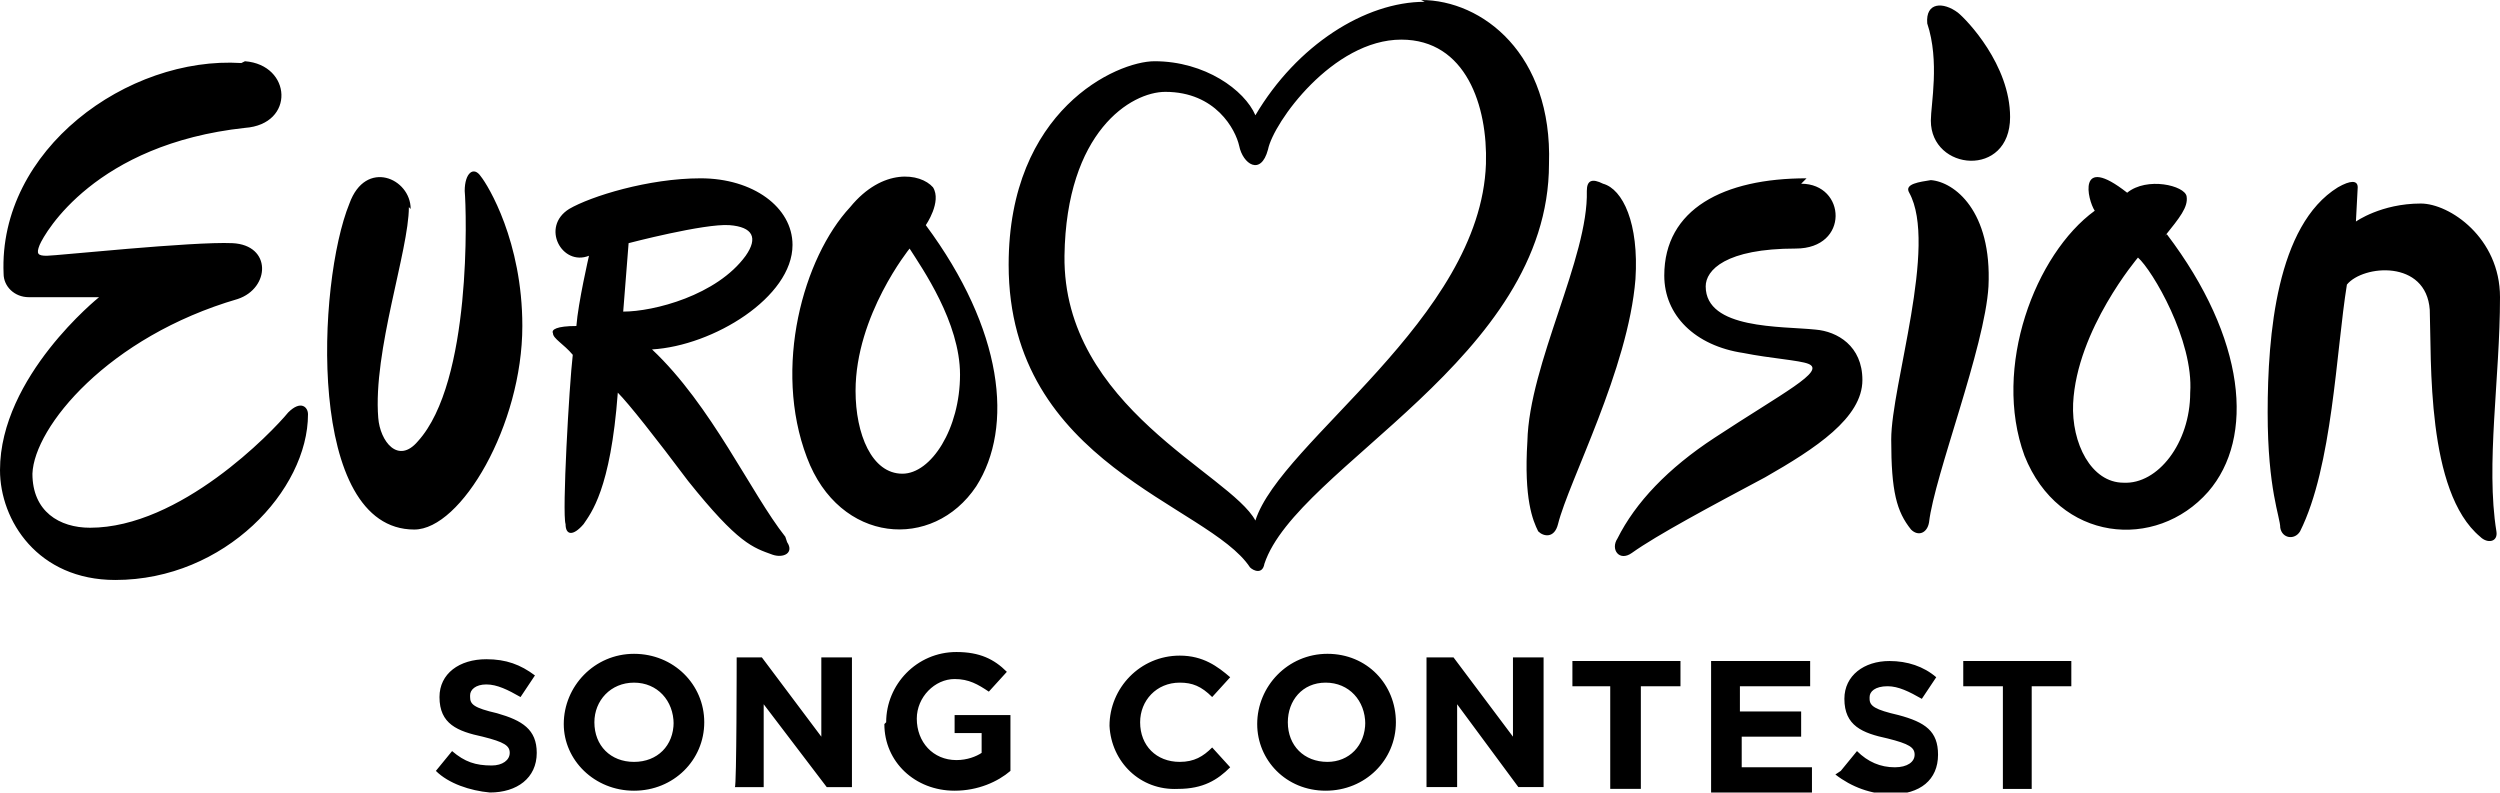 <?xml version="1.0" ?>
<svg xmlns="http://www.w3.org/2000/svg" viewBox="0 0 138.8 44">
	<path d="M117.9 26.8c-1.8 0-2.9-2.2-2.8-4.4.2-4.1 3.6-8.1 3.6-8.1.8.7 3.1 4.6 2.9 7.5 0 2.8-1.8 5.1-3.7 5zm2.3-13.7c.8-1 1.3-1.6 1.2-2.2-.1-.6-2.2-1.1-3.3-.2-2.8-2.2-2.2.4-1.8 1-3.3 2.4-5.7 8.7-3.9 13.6 1.9 4.8 7.3 5.3 10.2 2 2.6-3 2.1-8.5-2.3-14.3M24.2 42.8l.9-1.1m-.9 1.1l.9-1.1m-.9 1.1l.9-1.1m-.9 1.1l.9-1.1c.7.6 1.3.8 2.2.8.6 0 1-.3 1-.7 0-.4-.3-.6-1.5-.9-1.4-.3-2.4-.7-2.4-2.2 0-1.3 1.1-2.1 2.6-2.1 1.1 0 1.9.3 2.7.9l-.8 1.2c-.7-.4-1.3-.7-1.9-.7s-.9.3-.9.6v.1c0 .4.2.6 1.5.9 1.4.4 2.2.9 2.2 2.2 0 1.4-1.1 2.2-2.6 2.2-1.1-.1-2.3-.5-3-1.2m13.2-2.6c0-1.3-.9-2.3-2.2-2.3s-2.2 1-2.2 2.2c0 1.3.9 2.2 2.2 2.2s2.2-.9 2.2-2.2v.1zm-6.1 0c0-2.1 1.7-3.9 3.9-3.9s3.9 1.7 3.9 3.8c0 2.1-1.7 3.8-3.9 3.8s-3.9-1.7-3.9-3.7m9.6-3.7h1.4l3.3 4.4v-4.4h1.7v7.2h-1.4l-3.5-4.6v4.6h-1.6c.1 0 .1-7.2.1-7.2zm8.3 3.6c0-2.1 1.7-3.9 3.9-3.9 1.3 0 2.1.4 2.8 1.1l-1 1.1c-.6-.4-1.1-.7-1.9-.7-1.1 0-2.1 1-2.1 2.2 0 1.3.9 2.3 2.2 2.3.6 0 1.1-.2 1.4-.4v-1.1H53v-1h3.1v3.1c-.7.6-1.8 1.1-3.1 1.1-2.2 0-3.9-1.6-3.9-3.7m12.5.1c0-2.1 1.7-3.9 3.9-3.9 1.3 0 2.1.6 2.8 1.2l-1 1.1c-.6-.6-1.1-.8-1.8-.8-1.3 0-2.2 1-2.2 2.2 0 1.3.9 2.2 2.2 2.2.8 0 1.3-.3 1.8-.8l1 1.1c-.7.7-1.5 1.2-2.9 1.2-2.1.1-3.7-1.5-3.8-3.5m14.2-.1c0-1.3-.9-2.3-2.2-2.3s-2.1 1-2.1 2.2c0 1.3.9 2.2 2.2 2.2 1.2 0 2.1-.9 2.1-2.2v.1zm-6 0c0-2.1 1.7-3.9 3.9-3.9s3.8 1.7 3.8 3.8c0 2.1-1.7 3.8-3.9 3.8s-3.8-1.7-3.8-3.7m9.4-3.7h1.5l3.3 4.4v-4.4h1.7v7.2h-1.4l-3.4-4.6v4.6h-1.7v-7.2zm10.2 1.6h-2.1v-1.4h6v1.4h-2.2v5.7h-1.7v-5.7zm5.7-1.4h5.4v1.4h-3.9v1.4h3.4v1.4h-3.3v1.7h3.9V44H95v-7.3h.1zm7.1 6.1l.9-1.1c.6.6 1.3.9 2.1.9.7 0 1.1-.3 1.1-.7 0-.4-.3-.6-1.5-.9-1.4-.3-2.4-.7-2.4-2.2 0-1.3 1.1-2.1 2.5-2.1 1 0 1.9.3 2.6.9l-.8 1.2c-.7-.4-1.3-.7-1.9-.7-.7 0-1 .3-1 .6v.1c0 .4.3.6 1.6.9 1.5.4 2.2.9 2.2 2.2 0 1.4-1 2.2-2.6 2.2-1.1 0-2.2-.4-3.1-1.1m9.3-4.9H109v-1.4h6v1.4h-2.2v5.7h-1.6v-5.7zM13.4 3.5C7.1 3.1-.1 8.3.2 15.2c0 .7.6 1.3 1.4 1.3h3.9S0 20.9 0 26.1c0 2.8 2.1 6.1 6.4 6.1 6.1 0 10.7-5 10.7-9.2 0-.4-.4-.8-1.1-.1-.9 1.1-6 6.4-11 6.4-1.7 0-3.2-.9-3.2-3 .1-2.6 4.2-7.6 11.4-9.7 1.8-.6 1.9-3-.3-3.1-2.2-.1-9.8.7-10.3.7s-.6-.1-.4-.6c.3-.7 3.1-5.6 11.4-6.5 2.8-.2 2.6-3.5 0-3.7m9.2 8.2c0-1.7-2.5-2.8-3.4-.3-1.8 4.4-2.4 18.1 3.6 18.1 2.6 0 6-5.8 6-11.3 0-4.7-1.9-7.8-2.3-8.3-.4-.6-.9-.2-.9.8.1 1.1.4 10.6-2.6 13.9-1.1 1.3-2.1 0-2.2-1.3-.3-3.7 1.7-9.3 1.7-11.7m27.4 14.8c-1.7 0-2.6-2.2-2.6-4.6 0-4.2 3-7.9 3-7.9.7 1.1 2.8 4.1 2.8 7 0 3-1.6 5.5-3.2 5.5zm1.3-13.8s.9-1.3.4-2.1c-.7-.8-2.8-1.1-4.6 1.1-2.6 2.8-4.3 8.9-2.4 13.9 1.8 4.8 7 5.2 9.4 1.6 2.1-3.3 1.5-8.7-2.8-14.5m-16.8 4.8l.3-3.8s4.2-1.1 5.6-1c1.3.1 1.6.7.9 1.7-1.6 2.2-5.1 3.1-6.8 3.1zm9 12.5c-1.9-2.4-4.1-7.3-7.4-10.4 3.4-.2 7.8-2.9 7.8-5.8 0-2.1-2.2-3.7-5.1-3.7-2.9 0-6.1 1-7.3 1.7-1.6 1-.4 3.2 1.1 2.6 0 0-.6 2.6-.7 3.9-1.1 0-1.4.2-1.3.4 0 .3.6.6 1.1 1.2-.2 1.7-.6 8.8-.4 9.4 0 .6.4.7 1 0 .4-.6 1.5-1.9 1.9-7.3.6.6 2.1 2.5 3.9 4.9 2.8 3.5 3.6 3.7 4.7 4.1.6.2 1.2-.1.8-.7m44.4-19.5c.1 3.7-3.2 9.6-3.3 13.9-.2 3.2.3 4.4.6 5 .3.3.9.4 1.1-.4.6-2.4 3.9-8.6 4.3-13.6.2-3.1-.7-5-1.8-5.3-.6-.3-.9-.2-.9.4m12.2-.7c-4.6 0-7.9 1.7-7.9 5.4 0 2.2 1.7 3.9 4.4 4.3 1.5.3 3.1.4 3.6.6 1 .4-1.4 1.6-5.2 4.1-2.6 1.7-4.4 3.6-5.4 5.6-.4.6.1 1.3.8.8 1.4-1 4.4-2.6 7.4-4.2 2.8-1.6 5.4-3.3 5.4-5.4 0-1.9-1.4-2.7-2.6-2.8-1.9-.2-6.1 0-6.1-2.4 0-.9 1.1-2.1 5-2.1 3 0 2.8-3.6.3-3.6m6 .5c1.6 2.9-1 10.7-1 13.7 0 2.9.3 4 1.1 5 .4.4.9.2 1-.4.3-2.6 3.1-9.7 3.3-13.1.2-4.2-1.9-5.8-3.2-5.9-.6.1-1.5.2-1.2.7m1.2-4c0 2.8 4.4 3.2 4.4-.2 0-2.9-2.4-5.4-2.9-5.8-.8-.6-1.8-.6-1.7.6.7 2.1.2 4.5.2 5.4m31.4 22.8c-.6-3.7.2-8.5.2-13 0-3.3-2.8-5.2-4.4-5.2-2.2 0-3.6 1-3.6 1l.1-1.9c0-.4-.4-.4-1.1 0-3.4 2.1-3.9 8.2-3.9 12.5 0 4.3.7 5.8.7 6.4.1.6.8.7 1.1.2 1.8-3.6 2-10 2.6-13.7.9-1.1 4.4-1.4 4.6 1.4.1 2.8-.2 10.1 2.8 12.6.4.4 1 .3.9-.3M59.1 14.2c.1-6.9 3.7-9.1 5.6-9.1 2.8 0 3.9 2.1 4.1 3 .2 1 1.2 1.7 1.6.2.3-1.5 3.6-6.1 7.4-6.1 3.6 0 4.8 3.7 4.7 6.9-.3 8.6-11.4 15.4-12.8 19.8-1.4-2.6-10.7-6.3-10.6-14.7zM79.1.1c-3.3 0-7.1 2.4-9.4 6.3-.6-1.4-2.8-3-5.6-3C62 3.4 56 6.1 56 14.7 56 25.8 67.1 28 69.4 31.5c.2.2.7.4.8-.2C72 25.9 86 19.9 86 9.1 86.2 3 82.3 0 78.9 0">
 </path>
</svg>